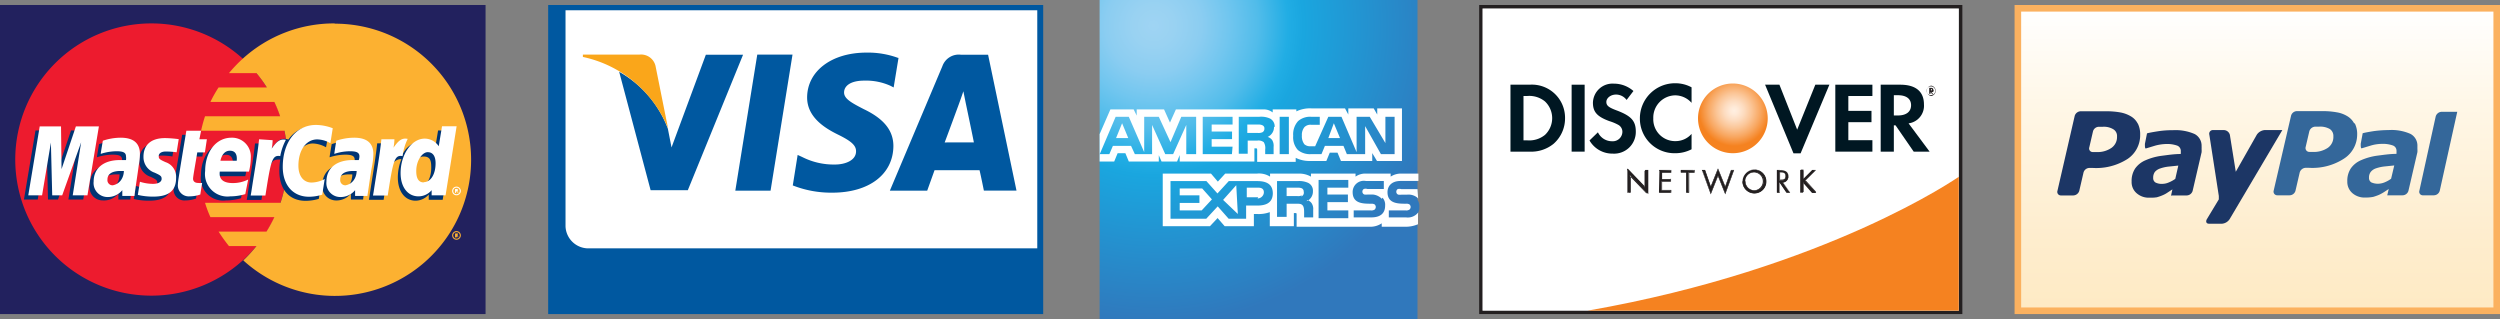 <svg xmlns="http://www.w3.org/2000/svg" xmlns:xlink="http://www.w3.org/1999/xlink" viewBox="0 0 190.09 24.26"><rect x="0" y="0" width="190.09" height="24.26" fill="#808080" stroke="none"/><defs><style>.cls-1{fill:#22215e;}.cls-2{fill:#ed1b2e;}.cls-3{fill:#fcb131;}.cls-4{fill:#003473;}.cls-5{fill:#fff;}.cls-6{fill:#0058a0;}.cls-7{fill:#faa61a;}.cls-8{fill:url(#radial-gradient);}.cls-9{fill:#231f20;}.cls-10{fill:url(#radial-gradient-2);}.cls-11{fill:#001722;}.cls-12{fill:#f58220;}.cls-13{fill:url(#linear-gradient);}.cls-14{fill:#fbb15f;}.cls-15{fill:#34679a;}.cls-16{fill:#1c3665;}</style><radialGradient id="radial-gradient" cx="-61.2" cy="915.22" r="22.74" gradientTransform="matrix(1, 0, 0, -1, 148.92, 917.17)" gradientUnits="userSpaceOnUse"><stop offset="0" stop-color="#9fd4f3"/><stop offset="0.07" stop-color="#99d2f2"/><stop offset="0.16" stop-color="#8bcdf1"/><stop offset="0.25" stop-color="#71c6ef"/><stop offset="0.35" stop-color="#51bcea"/><stop offset="0.45" stop-color="#21ade4"/><stop offset="0.5" stop-color="#1aa6df"/><stop offset="1" stop-color="#3078bc"/></radialGradient><radialGradient id="radial-gradient-2" cx="125.3" cy="-476.47" r="2.71" gradientTransform="translate(7.81 480.13) scale(0.99 0.99)" gradientUnits="userSpaceOnUse"><stop offset="0.01" stop-color="#ffefe1"/><stop offset="0.11" stop-color="#ffead8"/><stop offset="0.28" stop-color="#fddcc0"/><stop offset="0.49" stop-color="#fbc698"/><stop offset="0.74" stop-color="#f8a761"/><stop offset="1" stop-color="#f58220"/></radialGradient><linearGradient id="linear-gradient" x1="171.64" y1="0.63" x2="171.64" y2="23.63" gradientUnits="userSpaceOnUse"><stop offset="0" stop-color="#fff"/><stop offset="0.32" stop-color="#fff7e7"/><stop offset="0.75" stop-color="#feedce"/><stop offset="1" stop-color="#feeac4"/></linearGradient></defs><title>payment</title><g id="Layer_2" data-name="Layer 2"><g id="Layer_1-2" data-name="Layer 1"><rect class="cls-1" y="0.38" width="36.92" height="23.5"/><path class="cls-2" d="M21.86,12.13A10.35,10.35,0,1,1,11.51,1.78,10.35,10.35,0,0,1,21.86,12.13Z"/><path class="cls-3" d="M25.41,1.78a10.32,10.32,0,0,0-6.95,2.68,10.92,10.92,0,0,0-1.05,1.1H19.5a9.46,9.46,0,0,1,.79,1.09H16.62A8.93,8.93,0,0,0,16,7.75h4.86a10.34,10.34,0,0,1,.44,1.09H15.59a10.52,10.52,0,0,0-.3,1.1h6.34a10.5,10.5,0,0,1-.3,5.48H15.59A8.56,8.56,0,0,0,16,16.51h4.86a10.59,10.59,0,0,1-.6,1.1H16.62a12.24,12.24,0,0,0,.79,1.1H19.5a10.72,10.72,0,0,1-1,1.09,10.35,10.35,0,1,0,7-18Z"/><path class="cls-3" d="M34.38,17.9a.33.33,0,0,1,.33-.33.33.33,0,0,1,0,.66A.33.33,0,0,1,34.38,17.9Zm.33.25a.25.25,0,1,0,0-.5.25.25,0,0,0,0,.5Zm0-.1H34.6v-.3h.12a.12.12,0,0,1,.08,0,.08.08,0,0,1,0,.07.09.09,0,0,1,0,.08l.06.13h-.08l0-.12h0Zm0-.17h.08s0,0,0,0a0,0,0,0,0,0,0h-.08Z"/><path class="cls-4" d="M9.09,13.26H8.84c-.63,0-1,.21-1,.65a.39.39,0,0,0,.41.43C8.74,14.33,9.07,13.9,9.09,13.26Zm.82,1.91H9l0-.45a1.4,1.4,0,0,1-1.18.52,1,1,0,0,1-1-1.17c0-1,.72-1.64,2-1.64l.46,0a1.23,1.23,0,0,0,0-.28c0-.28-.19-.39-.72-.39a3.92,3.92,0,0,0-1.19.2c0-.07.16-1,.16-1a4.32,4.32,0,0,1,1.34-.23c1,0,1.48.43,1.48,1.25a6.86,6.86,0,0,1-.09.85C10.15,13.52,9.94,14.84,9.91,15.17Z"/><polygon class="cls-4" points="6.33 15.17 5.2 15.17 5.85 11.13 4.41 15.17 3.65 15.17 3.55 11.15 2.87 15.17 1.82 15.17 2.7 9.92 4.32 9.92 4.41 12.86 5.4 9.92 7.2 9.92 6.33 15.17"/><path class="cls-4" d="M26.79,13.26h-.25c-.63,0-.95.21-.95.65a.39.39,0,0,0,.4.43C26.45,14.33,26.78,13.9,26.79,13.26Zm.82,1.91h-.93l0-.45a1.4,1.4,0,0,1-1.17.52,1.05,1.05,0,0,1-1-1.17c0-1,.73-1.64,2-1.64l.46,0a1.23,1.23,0,0,0,0-.28c0-.28-.19-.39-.72-.39a3.92,3.92,0,0,0-1.19.2c0-.07.16-1,.16-1a4.32,4.32,0,0,1,1.34-.23c1,0,1.48.43,1.48,1.25a6.86,6.86,0,0,1-.09.85C27.85,13.52,27.64,14.84,27.61,15.17Z"/><path class="cls-4" d="M14.9,15.1a2.41,2.41,0,0,1-.8.14.82.82,0,0,1-.89-.94,9.67,9.67,0,0,1,.15-1.14c.07-.39.49-2.91.49-2.91H15l-.13.65h.67l-.15,1h-.68c-.13.81-.31,1.83-.31,2s.11.32.38.32a1.08,1.08,0,0,0,.3,0Z"/><path class="cls-4" d="M18.33,15.07a4.05,4.05,0,0,1-1.15.17,1.7,1.7,0,0,1-1.9-1.91c0-1.45.83-2.53,2-2.53a1.43,1.43,0,0,1,1.51,1.55,5.07,5.07,0,0,1-.14,1.05H16.38c-.07.62.32.87,1,.87A2.59,2.59,0,0,0,18.51,14Zm-.63-2.53c0-.09.12-.77-.52-.77-.35,0-.61.27-.71.77Z"/><path class="cls-4" d="M10.59,12.25a1.24,1.24,0,0,0,.85,1.19c.46.21.52.28.52.47s-.19.39-.64.39a3.39,3.39,0,0,1-1-.17s-.14.94-.15,1a4.85,4.85,0,0,0,1.17.13c1.18,0,1.73-.45,1.73-1.43a1.18,1.18,0,0,0-.79-1.19c-.47-.21-.53-.26-.53-.46s.19-.35.55-.35a4.84,4.84,0,0,1,.81.07l.16-1a8.78,8.78,0,0,0-1-.08C11,10.8,10.58,11.46,10.59,12.25Z"/><path class="cls-4" d="M23.79,10.91a2.18,2.18,0,0,1,1,.29L25,10.06a3.14,3.14,0,0,0-1.23-.45,2.27,2.27,0,0,0-1.84,1c-.65-.21-.92.22-1.25.66l-.29.07a3.28,3.28,0,0,0,0-.43h-1c-.14,1.32-.39,2.66-.58,4l-.05.29h1.12c.19-1.22.29-2,.35-2.53l.43-.24c.06-.23.26-.31.65-.3a4.94,4.94,0,0,0-.07.87c0,1.4.75,2.27,2,2.27a3.55,3.55,0,0,0,1-.15l.2-1.2a2.23,2.23,0,0,1-1,.27c-.65,0-1-.48-1-1.28C22.37,11.72,23,10.91,23.79,10.91Z"/><path class="cls-4" d="M33.31,9.92l-.25,1.51A1.42,1.42,0,0,0,32,10.74a1.75,1.75,0,0,0-1.42,1.06c-.47-.1-.95-.26-.95-.26h0c0-.35.05-.57.05-.64h-1c-.14,1.32-.39,2.66-.58,4l-.05.29h1.12c.15-1,.27-1.81.35-2.46.39-.34.58-.65,1-.63a3.74,3.74,0,0,0-.27,1.39c0,1.07.54,1.77,1.35,1.77a1.33,1.33,0,0,0,1-.47l0,.4h1.06l.85-5.25ZM31.9,14.18q-.57,0-.57-.84c0-.84.36-1.44.87-1.44s.59.3.59.84C32.79,13.59,32.42,14.18,31.9,14.18Z"/><polygon class="cls-5" points="6.65 14.85 5.53 14.85 6.17 10.82 4.73 14.85 3.97 14.85 3.87 10.84 3.2 14.85 2.15 14.85 3.02 9.61 4.64 9.61 4.68 12.86 5.77 9.61 7.52 9.61 6.65 14.85"/><path class="cls-5" d="M9.42,13l-.25,0c-.64,0-1,.22-1,.65a.39.39,0,0,0,.4.44C9.07,14,9.4,13.58,9.42,13Zm.81,1.9H9.3l0-.44a1.43,1.43,0,0,1-1.18.52,1.06,1.06,0,0,1-1-1.17c0-1,.73-1.64,2-1.64l.46,0a.91.91,0,0,0,0-.28c0-.28-.2-.39-.72-.39a4,4,0,0,0-1.2.2c0-.08.16-1,.16-1a4.33,4.33,0,0,1,1.35-.23c1,0,1.47.43,1.47,1.25a5.34,5.34,0,0,1-.09.85C10.47,13.21,10.26,14.53,10.23,14.85Z"/><path class="cls-5" d="M25.3,9.75l-.18,1.14a2.06,2.06,0,0,0-1-.29c-.84,0-1.43.81-1.43,2,0,.8.4,1.28,1,1.28a2.19,2.19,0,0,0,1-.27l-.19,1.19a3.37,3.37,0,0,1-1,.16c-1.21,0-2-.87-2-2.27,0-1.87,1-3.19,2.53-3.19A3.65,3.65,0,0,1,25.3,9.75Z"/><path class="cls-5" d="M27.12,13l-.25,0c-.64,0-1,.22-1,.65a.39.39,0,0,0,.4.44C26.77,14,27.1,13.58,27.12,13Zm.82,1.9H27l0-.44a1.43,1.43,0,0,1-1.18.52,1.06,1.06,0,0,1-1-1.17c0-1,.73-1.64,2-1.64l.46,0a.91.91,0,0,0,.05-.28c0-.28-.2-.39-.72-.39a3.86,3.86,0,0,0-1.19.2c0-.08.15-1,.15-1a4.33,4.33,0,0,1,1.35-.23c1,0,1.47.43,1.47,1.25a5.34,5.34,0,0,1-.09.85C28.17,13.21,28,14.53,27.94,14.85Z"/><path class="cls-5" d="M15.23,14.79a2.51,2.51,0,0,1-.81.14.83.83,0,0,1-.89-.94c0-.19.09-.68.16-1.14s.48-2.91.48-2.91h1.12l-.13.65h.57l-.15,1H15c-.13.81-.32,1.82-.32,2s.12.32.39.32a1.21,1.21,0,0,0,.3,0Z"/><path class="cls-5" d="M18.65,14.76a4,4,0,0,1-1.14.17A1.71,1.71,0,0,1,15.6,13c0-1.46.83-2.53,2-2.53A1.43,1.43,0,0,1,19.07,12a4.53,4.53,0,0,1-.14,1.05H16.71c-.08.62.32.87,1,.87a2.59,2.59,0,0,0,1.16-.27ZM18,12.22c0-.08.11-.76-.52-.76-.36,0-.61.27-.72.76Z"/><path class="cls-5" d="M10.91,11.94a1.24,1.24,0,0,0,.85,1.19c.46.21.53.27.53.47s-.2.38-.65.38a3.31,3.31,0,0,1-1-.16s-.15.94-.16,1a5,5,0,0,0,1.17.13c1.19,0,1.74-.45,1.74-1.43a1.17,1.17,0,0,0-.8-1.19c-.47-.21-.52-.26-.52-.46s.18-.35.55-.35a6.31,6.31,0,0,1,.81.06l.16-1a9.17,9.17,0,0,0-1-.08C11.34,10.49,10.9,11.15,10.91,11.94Z"/><path class="cls-5" d="M33.88,14.85H32.82l0-.39a1.31,1.31,0,0,1-1,.47c-.82,0-1.36-.71-1.36-1.77,0-1.42.84-2.62,1.83-2.62a1.28,1.28,0,0,1,1.07.58l.25-1.52h1.11Zm-1.66-1c.53,0,.9-.6.9-1.44,0-.54-.21-.84-.6-.84s-.87.6-.87,1.44Q31.65,13.87,32.22,13.87Z"/><path class="cls-5" d="M29,10.59c-.14,1.32-.39,2.66-.59,4l-.05.28h1.12c.41-2.61.5-3.12,1.13-3A4.15,4.15,0,0,1,31,10.56c-.47-.1-.73.17-1.08.67a3.58,3.58,0,0,0,.07-.64Z"/><path class="cls-5" d="M19.7,10.59c-.14,1.32-.39,2.66-.59,4l-.05.28h1.12c.41-2.61.5-3.12,1.13-3a4.15,4.15,0,0,1,.43-1.24c-.47-.1-.73.17-1.08.67a3.58,3.58,0,0,0,.07-.64Z"/><path class="cls-5" d="M34.38,14.52a.33.33,0,0,1,.66,0,.33.33,0,1,1-.66,0Zm.33.25a.25.25,0,1,0-.25-.25A.25.25,0,0,0,34.71,14.77Zm-.05-.1H34.6v-.3h.12a.12.12,0,0,1,.08,0,.08.08,0,0,1,0,.07.09.09,0,0,1,0,.08l.06.13h-.08l0-.12h-.05Zm0-.17h.09s0,0,0,0a0,0,0,0,0,0,0h-.09Z"/><path class="cls-5" d="M43.45,18.14Z"/><rect class="cls-6" x="41.93" y="0.64" width="37.13" height="22.99"/><path class="cls-6" d="M78.81.89V23.37H42.19V.89H78.81m.51-.51H41.68v23.5H79.32V.38Z"/><path class="cls-5" d="M43,17.21a1.74,1.74,0,0,0,1.87,1.67h34V.78H43V17.21Z"/><path class="cls-6" d="M53.67,4.16l-2.61,7.05-.28-1.43a8.33,8.33,0,0,0-3.7-4.32l2.39,9H52.3L56.5,4.16H53.67"/><polyline class="cls-6" points="55.91 14.5 57.58 4.15 60.26 4.15 58.59 14.5 55.91 14.5"/><path class="cls-6" d="M68.28,4.4A6.65,6.65,0,0,0,65.88,4c-2.64,0-4.5,1.4-4.51,3.41,0,1.49,1.32,2.32,2.34,2.82s1.39.83,1.38,1.28c0,.69-.83,1-1.6,1A5.29,5.29,0,0,1,61,11.94l-.35-.16-.37,2.32a8,8,0,0,0,3,.55c2.8,0,4.63-1.39,4.65-3.54,0-1.17-.7-2.07-2.25-2.81-.93-.48-1.51-.79-1.5-1.28s.49-.89,1.54-.89a4.5,4.5,0,0,1,2,.4l.23.12.37-2.25"/><path class="cls-6" d="M75.13,4.16H73.06a1.32,1.32,0,0,0-1.4.86l-4,9.48H70.5l.56-1.56h3.42c.09.36.33,1.55.33,1.55h2.48L75.13,4.16m-3.3,6.67c.23-.6,1.07-2.89,1.07-2.89s.22-.6.35-1l.18.89s.52,2.47.62,3Z"/><path class="cls-7" d="M48.63,4.15H44.32l0,.18a9,9,0,0,1,6.48,5.45L49.84,5A1.13,1.13,0,0,0,48.63,4.15Z"/><path class="cls-8" d="M107.78,0H83.61V24.26h24.17v-8a.85.85,0,0,0,.14-.53.8.8,0,0,0-.14-.53"/><path class="cls-5" d="M85.79,10.5l-.47-1.13-.46,1.13M96,10.05a.69.69,0,0,1-.34.06h-.82V9.47h.84a.66.66,0,0,1,.32.06.25.25,0,0,1,.14.25A.3.3,0,0,1,96,10.05Zm5.89.45-.47-1.13L101,10.5Zm-11,1.22h-.69V9.5l-1,2.22h-.6l-1-2.22v2.22H86.29L86,11.09H84.62l-.27.63h-.73l1.21-2.84h1L87,11.57V8.88h1.11L89,10.81l.82-1.93h1.13v2.84Zm2.78,0H91.45V8.88h2.27v.59H92.13V10h1.55v.58H92.13v.57h1.59Zm3.2-2.07a.81.81,0,0,1-.48.76.69.69,0,0,1,.34.24.84.84,0,0,1,.11.52v.55H96.2v-.35a.84.84,0,0,0-.11-.56.66.66,0,0,0-.49-.12h-.73v1h-.68V8.88h1.56a1.59,1.59,0,0,1,.83.14A.67.67,0,0,1,96.92,9.65ZM98,11.72h-.7V8.88H98Zm8,0h-1L103.8,9.59v2.13h-1.39l-.26-.63h-1.41l-.26.63h-.79a1.45,1.45,0,0,1-1-.31,1.42,1.42,0,0,1-.36-1.08,1.5,1.5,0,0,1,.37-1.12,1.38,1.38,0,0,1,1-.33h.65v.61h-.64a.64.64,0,0,0-.52.17.92.92,0,0,0-.2.64,1,1,0,0,0,.19.67.65.65,0,0,0,.47.15H100l1-2.24h1l1.15,2.69V8.88h1l1.19,2v-2h.7v2.84Zm-22.44.56h1.16l.26-.63h.59l.26.63h2.28V11.8l.21.48h1.18l.2-.49v.49h5.68v-1h.11c.07,0,.1,0,.1.13v.9h2.93V12a2.32,2.32,0,0,0,1.09.24h1.24l.26-.63h.59l.26.63h2.38v-.6l.36.6h1.9v-4h-1.88v.47l-.27-.47h-1.93v.47l-.25-.47H99.71a2.37,2.37,0,0,0-1.14.23V8.32h-1.8v.23A1.11,1.11,0,0,0,96,8.32H89.41l-.45,1-.45-1H86.43v.47l-.23-.47H84.43l-.82,1.88v2.08Z"/><path class="cls-5" d="M107.78,14.38h-1.24a.44.44,0,0,0-.27,0,.24.24,0,0,0-.1.21.22.22,0,0,0,.15.21.88.88,0,0,0,.26,0H107a1.06,1.06,0,0,1,.77.23l.06.07m0,1.06a1,1,0,0,1-.92.37h-1.31V16h1.3a.43.43,0,0,0,.28-.07.3.3,0,0,0,.08-.19.28.28,0,0,0-.08-.19.4.4,0,0,0-.25-.06c-.63,0-1.43,0-1.43-.88,0-.41.26-.85,1-.85h1.35v-.56h-1.26a1.43,1.43,0,0,0-.85.23v-.23h-1.86a1.28,1.28,0,0,0-.81.23v-.23H99.68v.23a1.79,1.79,0,0,0-.92-.23H96.57v.23a1.56,1.56,0,0,0-1-.23H93.16l-.56.61-.52-.61H88.41v4H92l.58-.62.54.62h2.22v-.93h.21a2.44,2.44,0,0,0,1-.14v1.07h1.83v-1h.08c.12,0,.13,0,.13.12v.92h5.55a1.52,1.52,0,0,0,.92-.26v.26h1.76a2.38,2.38,0,0,0,1-.19v-.74Zm-2.71-1.13a.8.8,0,0,1,.2.6c0,.61-.38.9-1.06.9h-1.33V16h1.32a.43.43,0,0,0,.28-.07.3.3,0,0,0,.08-.19.28.28,0,0,0-.08-.19.42.42,0,0,0-.25-.06c-.63,0-1.43,0-1.43-.88a.85.85,0,0,1,1-.85h1.37v.61h-1.25a.42.42,0,0,0-.27,0,.23.23,0,0,0-.11.21.23.23,0,0,0,.15.21,1,1,0,0,0,.27,0h.36A1.08,1.08,0,0,1,105.07,15.12Zm-6.13-.18a.59.59,0,0,1-.34.06h-.82v-.64h.84a.77.77,0,0,1,.32.05.28.28,0,0,1,.14.26A.3.3,0,0,1,98.94,14.94Zm.41.36a.66.66,0,0,1,.33.24.8.8,0,0,1,.12.51v.57h-.69v-.36c0-.17,0-.42-.11-.55s-.25-.13-.5-.13h-.72v1H97.1V13.77h1.56a1.66,1.66,0,0,1,.82.14.66.66,0,0,1,.35.63A.8.8,0,0,1,99.35,15.3Zm.86-1.53h2.26v.59h-1.59v.52h1.56v.58h-1.56V16h1.59v.59h-2.26Zm-4.59,1.32h-.87v-.73h.88c.25,0,.42.1.42.35S95.88,15.09,95.62,15.09Zm-1.55,1.27L93,15.2l1-1.12ZM91.37,16H89.7v-.57h1.5v-.58H89.7v-.52h1.71l.74.83Zm5.41-1.32c0,.79-.59.95-1.19.95h-.84v1H93.42l-.83-.94-.87.94H89V13.77h2.73l.84.94.86-.94h2.17C96.17,13.77,96.78,13.92,96.78,14.71Z"/><path class="cls-9" d="M149.07.38h-36.6V23.88h36.74V.38Zm-.13,23.24H112.73V.65h36.21Z"/><rect class="cls-5" x="112.73" y="0.65" width="36.21" height="22.97"/><path class="cls-10" d="M131.71,6.35A2.65,2.65,0,1,0,134.41,9,2.66,2.66,0,0,0,131.71,6.35Z"/><path class="cls-11" d="M116.31,6.44h-1.46v5.09h1.45a2.69,2.69,0,0,0,1.82-.59A2.56,2.56,0,0,0,119,9,2.52,2.52,0,0,0,116.31,6.44Zm1.16,3.82a1.89,1.89,0,0,1-1.36.41h-.27V7.3h.27a1.88,1.88,0,0,1,1.36.41,1.75,1.75,0,0,1,0,2.55Z"/><rect class="cls-11" x="119.5" y="6.44" width="0.99" height="5.09"/><path class="cls-11" d="M122.91,8.39c-.59-.22-.77-.36-.77-.64s.31-.56.74-.56a1,1,0,0,1,.8.41l.52-.68a2.25,2.25,0,0,0-1.49-.56,1.49,1.49,0,0,0-1.59,1.45c0,.7.32,1.06,1.25,1.4a3.57,3.57,0,0,1,.69.29.6.6,0,0,1,.3.52.73.73,0,0,1-.78.72,1.18,1.18,0,0,1-1.08-.68l-.64.62a2,2,0,0,0,1.76,1A1.65,1.65,0,0,0,124.38,10C124.38,9.17,124,8.8,122.91,8.39Z"/><path class="cls-11" d="M124.69,9a2.63,2.63,0,0,0,2.68,2.65,2.67,2.67,0,0,0,1.25-.3V10.18a1.61,1.61,0,0,1-1.2.55A1.66,1.66,0,0,1,125.71,9a1.69,1.69,0,0,1,1.66-1.75,1.67,1.67,0,0,1,1.25.57V6.64a2.57,2.57,0,0,0-1.22-.31A2.67,2.67,0,0,0,124.69,9Z"/><polygon class="cls-11" points="136.65 9.86 135.3 6.44 134.21 6.44 136.37 11.66 136.91 11.66 139.1 6.44 138.03 6.44 136.65 9.86"/><polygon class="cls-11" points="139.55 11.53 142.37 11.53 142.37 10.66 140.54 10.66 140.54 9.29 142.3 9.29 142.3 8.43 140.54 8.43 140.54 7.3 142.37 7.3 142.37 6.44 139.55 6.44 139.55 11.53"/><path class="cls-11" d="M146.29,7.94c0-1-.65-1.5-1.8-1.5H143v5.09h1v-2h.13l1.38,2h1.21l-1.6-2.15A1.35,1.35,0,0,0,146.29,7.94Zm-2,.84H144V7.24h.31c.62,0,1,.26,1,.76S144.94,8.78,144.3,8.78Z"/><path class="cls-9" d="M147,6.82c0-.09-.06-.14-.17-.14h-.14v.45h.1V7l.13.17H147l-.15-.19A.11.11,0,0,0,147,6.82Zm-.18.06h0V6.76h0c.05,0,.07,0,.07.06S146.86,6.88,146.81,6.88Z"/><path class="cls-9" d="M146.84,6.51a.4.4,0,0,0,0,.79.4.4,0,0,0,0-.79Zm0,.72a.33.33,0,1,1,.31-.32A.32.32,0,0,1,146.84,7.23Z"/><path class="cls-9" d="M123.74,12.86l1.33,1.39V12.94h.19v1.77l-1.33-1.38v1.31h-.19Z"/><path class="cls-9" d="M123.72,12.86v1.79H124V13.37l1.33,1.39V12.92h-.23v1.29l-1.33-1.39Zm0,.05,1.33,1.39V13h.15v1.72l-1.33-1.39v1.34h-.15Z"/><path class="cls-9" d="M126.18,12.94h.88v.17h-.69v.51H127v.17h-.67v.67h.69v.18h-.88Z"/><path class="cls-9" d="M127.06,12.92h-.9v1.73h.92v-.21h-.7v-.63h.68V13.6h-.68v-.47h.7v-.21Zm0,0v.14h-.69v.54H127v.14h-.67v.71H127v.14h-.85V13Z"/><path class="cls-9" d="M128.4,14.64h-.19V13.11h-.41v-.17h1v.17h-.41Z"/><path class="cls-9" d="M128.81,12.92h-1v.21h.41v1.52h.22V13.13h.42v-.21Zm0,0v.14h-.41v1.53h-.15V13.09h-.42V13Z"/><path class="cls-9" d="M130.08,14.21l.55-1.36.55,1.36.45-1.27h.2l-.65,1.78-.55-1.37-.55,1.37-.65-1.78h.2Z"/><path class="cls-9" d="M130.61,12.84l-.53,1.32-.43-1.24h-.25l.68,1.86.55-1.38.55,1.38.68-1.86h-.24l-.44,1.24-.55-1.36Zm-.51,1.38.53-1.33.55,1.37.46-1.31h.17l-.63,1.72-.55-1.36-.55,1.36L129.45,13h.17l.46,1.31Z"/><path class="cls-9" d="M134.28,13.79a.89.89,0,1,1-.88-.88A.88.88,0,0,1,134.28,13.79Zm-1.58,0a.7.7,0,1,0,.7-.71A.7.7,0,0,0,132.7,13.79Z"/><path class="cls-9" d="M132.49,13.79a.91.91,0,1,0,.91-.9A.9.9,0,0,0,132.49,13.79Zm0,0a.87.87,0,1,1,.87.86A.87.87,0,0,1,132.53,13.79Z"/><path class="cls-9" d="M132.68,13.79a.72.72,0,1,0,.72-.73A.72.72,0,0,0,132.68,13.79Zm0,0a.68.68,0,1,1,.68.68A.68.68,0,0,1,132.72,13.79Z"/><path class="cls-9" d="M135.29,14.64h-.18v-1.7h.24c.33,0,.62.08.62.46a.43.43,0,0,1-.42.47l.54.77h-.23l-.52-.75h-.05Zm0-.92h.06c.22,0,.43,0,.43-.3s-.2-.31-.43-.31h-.06Z"/><path class="cls-9" d="M135.11,12.92h0v1.73h.22v-.74h0l.5.74h.29s-.53-.73-.55-.77a.45.45,0,0,0,.41-.48c0-.32-.21-.48-.64-.48Zm.24,0c.41,0,.61.15.61.45a.43.43,0,0,1-.41.46h0l.54.76h-.2l-.5-.74h-.08v.75h-.16V13Z"/><path class="cls-9" d="M135.29,13.09h0v.65h.07c.21,0,.45,0,.45-.32s-.23-.33-.45-.33Zm.06,0c.22,0,.42,0,.42.29s-.21.28-.42.28h0v-.57Z"/><path class="cls-9" d="M137.81,12.94h.25l-.8.79.83.91h-.26l-.7-.78,0,0v.74h-.19v-1.7h.19v.72Z"/><path class="cls-9" d="M138.06,12.92h-.26l-.7.7v-.7h-.22v1.73h.22V13.9l0,0,.68.77h.32l-.84-.92.81-.81Zm0,0-.78.78.81.89h-.22l-.69-.78h0l-.06.06v.73h-.16V13h.16v.76l.74-.76Z"/><path class="cls-12" d="M148.94,13.44s-10,7-28.22,10.18h28.22Z"/><rect class="cls-13" x="153.43" y="0.63" width="36.42" height="23"/><path class="cls-14" d="M189.59.88v22.5H153.68V.88h35.91m.5-.5H153.18v23.5h36.91V.38Z"/><path class="cls-15" d="M177,11.24a1.91,1.91,0,0,1-1.17.31h-.23a.29.29,0,0,1-.29-.36l.28-1.2a.49.49,0,0,1,.45-.36h.3a1.47,1.47,0,0,1,.81.18.63.63,0,0,1,.27.56A1,1,0,0,1,177,11.24Zm2-1.86a1.39,1.39,0,0,0-.51-.54,2.23,2.23,0,0,0-.81-.3,5.89,5.89,0,0,0-1.1-.09h-1.94a.47.47,0,0,0-.44.36l-1.32,5.69a.28.28,0,0,0,.28.35h.94a.47.47,0,0,0,.44-.35l.32-1.38a.49.49,0,0,1,.45-.36h.26a4.4,4.4,0,0,0,2.66-.7,2.18,2.18,0,0,0,1-1.84,1.8,1.8,0,0,0-.18-.84"/><path class="cls-15" d="M181.81,13.59a2.27,2.27,0,0,1-.48.27,1.37,1.37,0,0,1-.49.11,1.22,1.22,0,0,1-.53-.1.38.38,0,0,1-.18-.35.68.68,0,0,1,.14-.46.86.86,0,0,1,.39-.26,3,3,0,0,1,.62-.14l.77-.08Zm-.29,1.26h1.17a.47.47,0,0,0,.44-.35l.68-2.93a1.5,1.5,0,0,0,0-.24c0-.1,0-.17,0-.23a1,1,0,0,0-.53-.92,3.55,3.55,0,0,0-1.66-.29,8.59,8.59,0,0,0-1.13.08c-.38.06-.65.11-.84.16l-.15.8c0,.19,0,.35.07.35l.69-.21a3,3,0,0,1,.84-.13,2.26,2.26,0,0,1,.84.12.42.42,0,0,1,.28.42.53.53,0,0,1,0,.13.51.51,0,0,0,0,.09c-.53,0-1,.08-1.49.14a4.58,4.58,0,0,0-1.18.33,1.84,1.84,0,0,0-.8.63,1.7,1.7,0,0,0-.27,1,1.13,1.13,0,0,0,.38.88,1.41,1.41,0,0,0,1,.34,2.94,2.94,0,0,0,.59-.05,4.16,4.16,0,0,0,.45-.16,3.05,3.05,0,0,0,.38-.21l.35-.23-.12.51"/><path class="cls-15" d="M186.84,8.5l-1.33,6a.47.47,0,0,1-.44.35h-.83a.27.27,0,0,1-.28-.35l1.24-5.64a.49.49,0,0,1,.45-.36h1.19"/><path class="cls-16" d="M160.54,11.25a1.87,1.87,0,0,1-1.17.31h-.23a.27.27,0,0,1-.28-.35l.28-1.21a.47.47,0,0,1,.44-.36h.31a1.37,1.37,0,0,1,.8.19.59.59,0,0,1,.28.55A1,1,0,0,1,160.54,11.25Zm2-1.86a1.32,1.32,0,0,0-.51-.54,2.38,2.38,0,0,0-.8-.3,6,6,0,0,0-1.1-.09H158.2a.49.49,0,0,0-.45.36l-1.31,5.69a.27.27,0,0,0,.28.35h.93a.49.49,0,0,0,.45-.35l.32-1.38a.47.47,0,0,1,.44-.36h.27a4.42,4.42,0,0,0,2.65-.69,2.17,2.17,0,0,0,.95-1.85,1.8,1.8,0,0,0-.18-.84"/><path class="cls-16" d="M165.4,13.6a2.34,2.34,0,0,1-.49.27,1.28,1.28,0,0,1-.48.11,1.06,1.06,0,0,1-.53-.1.38.38,0,0,1-.18-.35.74.74,0,0,1,.13-.46.9.9,0,0,1,.4-.26,2.9,2.9,0,0,1,.61-.14l.77-.08Zm-.29,1.26h1.17a.48.48,0,0,0,.44-.35l.68-2.93a1.45,1.45,0,0,0,0-.25,1.86,1.86,0,0,0,0-.22,1,1,0,0,0-.53-.92,3.62,3.62,0,0,0-1.66-.29,7,7,0,0,0-1.12.08c-.38.06-.66.11-.84.16l-.16.8c0,.19,0,.35.07.35l.69-.21a3.45,3.45,0,0,1,.84-.13,2.29,2.29,0,0,1,.85.12.43.43,0,0,1,.28.42s0,.09,0,.13a.18.18,0,0,0,0,.09c-.54,0-1,.08-1.49.14a4.47,4.47,0,0,0-1.18.33,1.85,1.85,0,0,0-.8.63,1.7,1.7,0,0,0-.27,1,1.1,1.1,0,0,0,.38.88,1.39,1.39,0,0,0,1,.34A2.82,2.82,0,0,0,164,15a3.52,3.52,0,0,0,.45-.16,2.08,2.08,0,0,0,.38-.21l.35-.23-.11.51"/><path class="cls-16" d="M172.19,9.89a.81.81,0,0,0-.59.35L170,13.06l-.45-2.81a.49.49,0,0,0-.45-.36h-.83a.28.28,0,0,0-.28.36l.72,4.65c0,.1,0,.18,0,.26l-.9,1.49c-.12.2-.05.36.15.36h1a.77.77,0,0,0,.58-.36l4-6.76Z"/></g></g></svg>